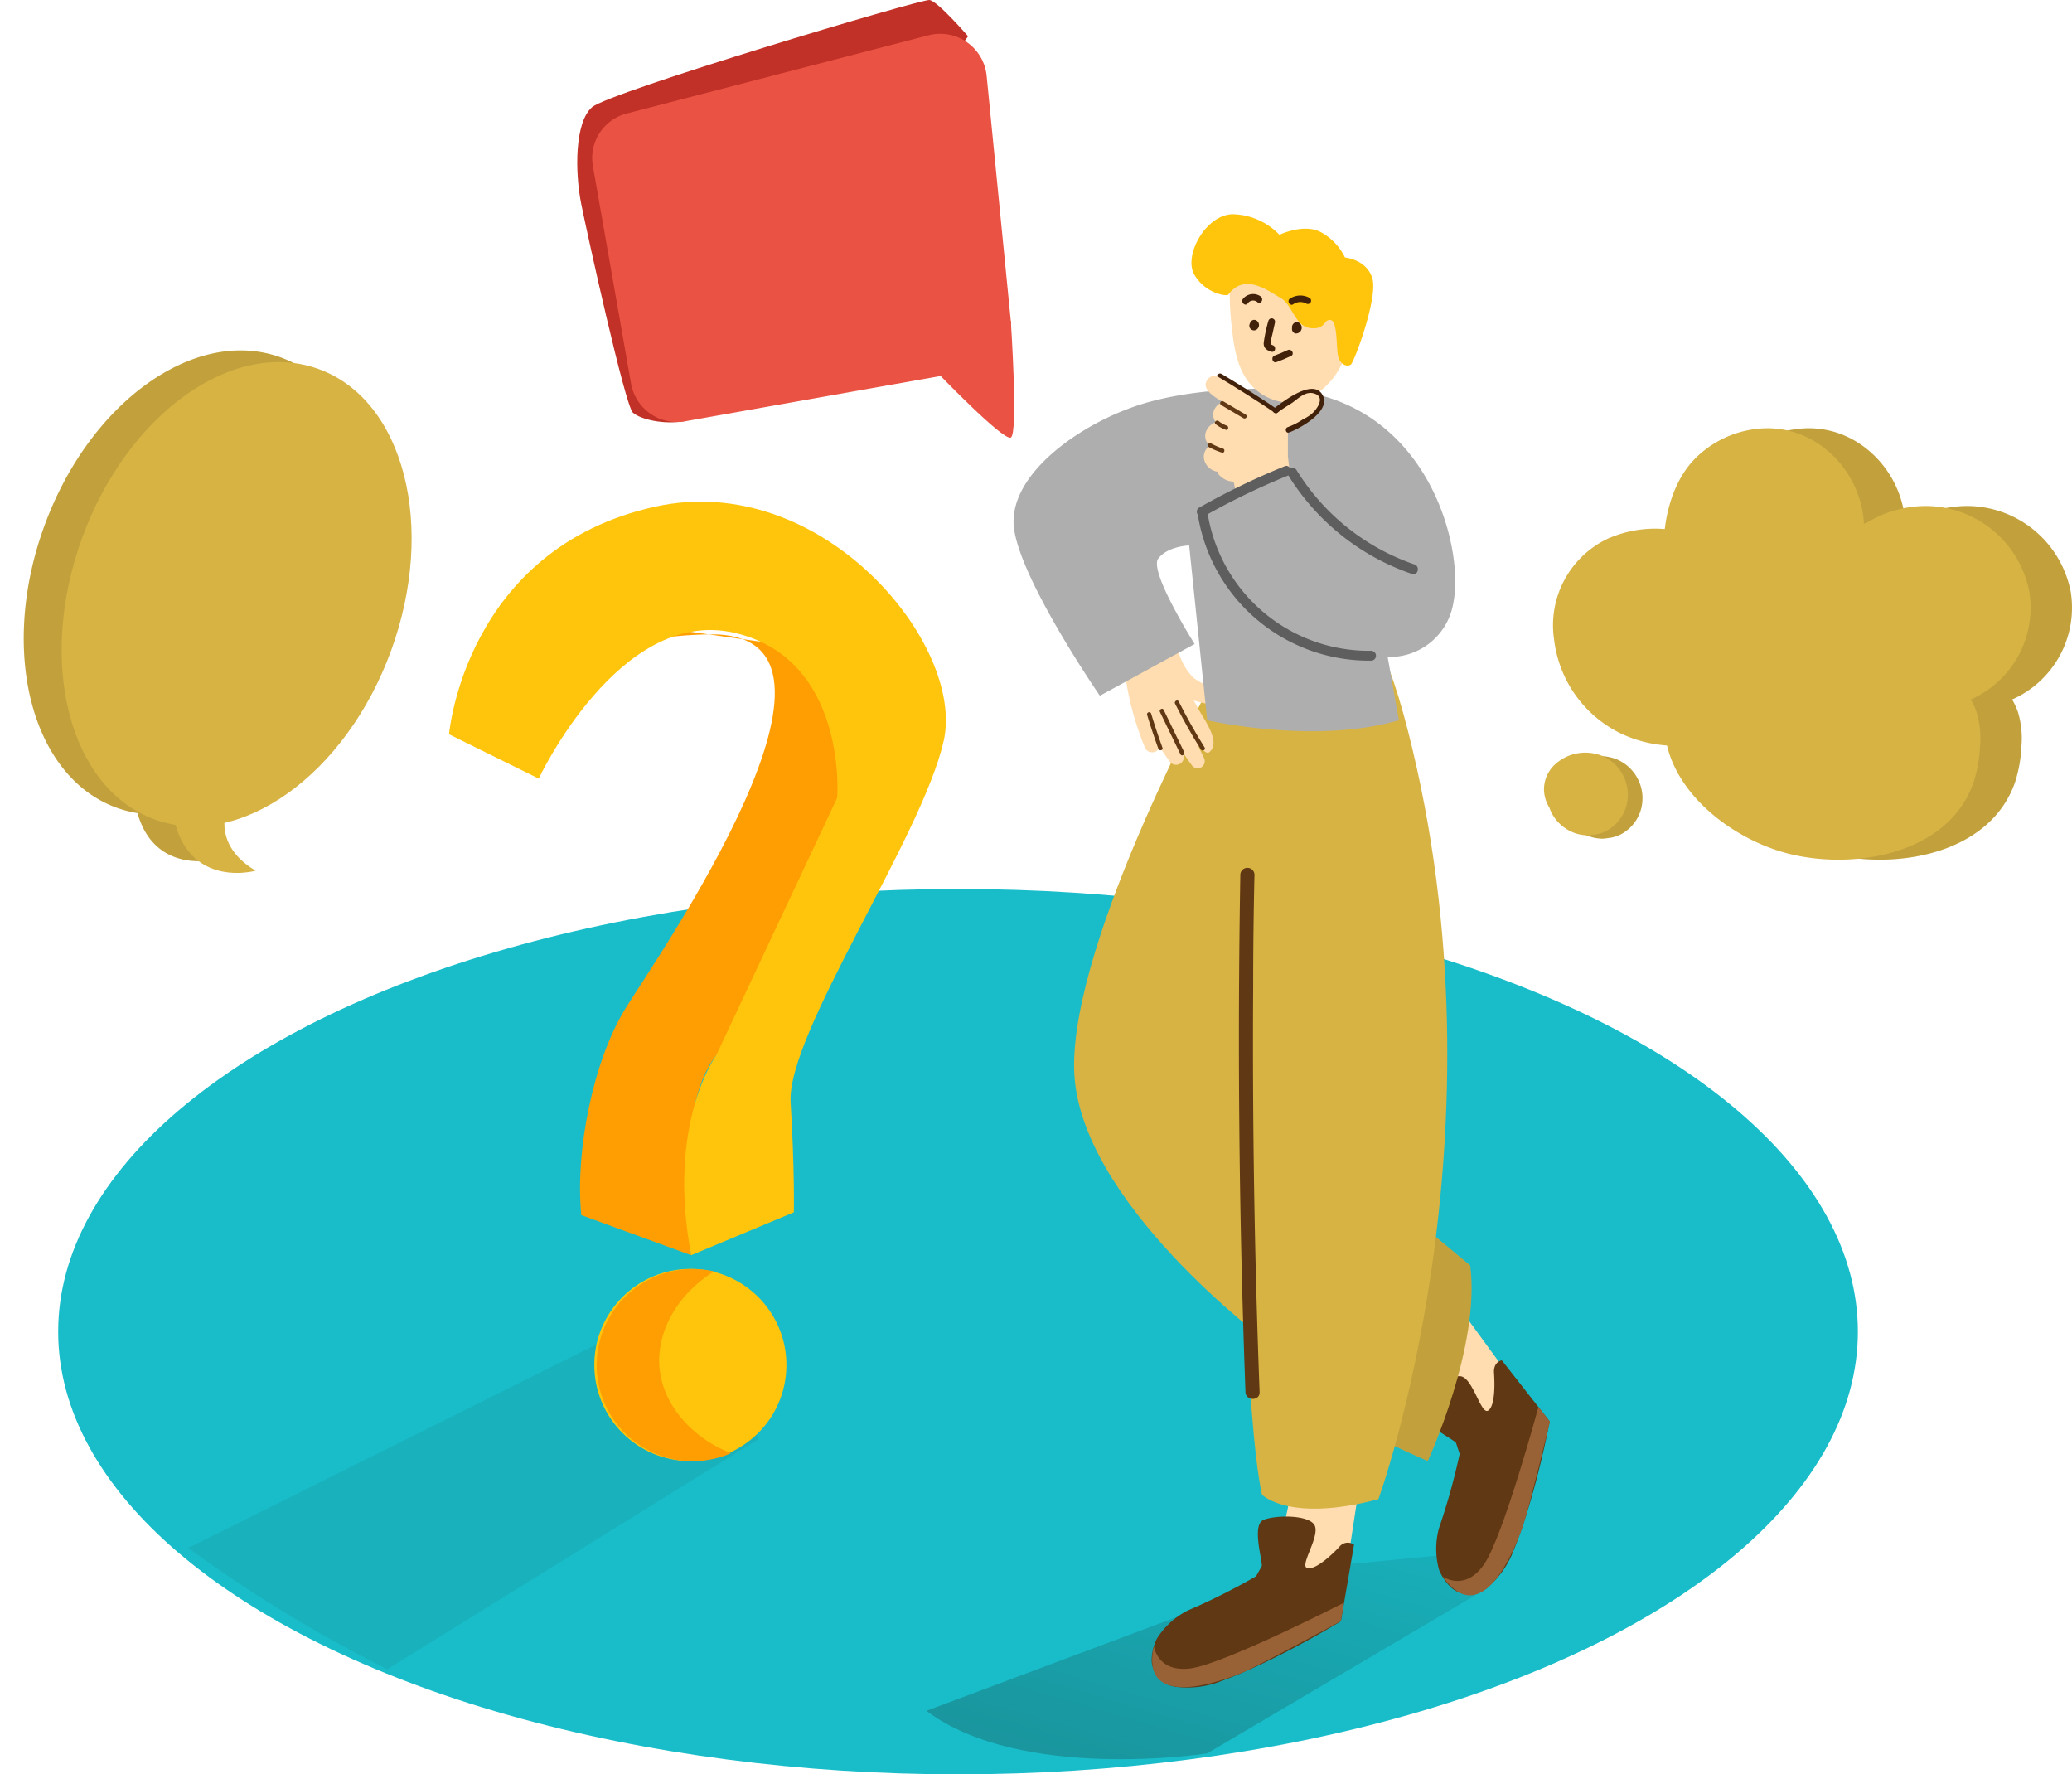 <svg xmlns="http://www.w3.org/2000/svg" xmlns:xlink="http://www.w3.org/1999/xlink" width="609.553" height="521.871" viewBox="0 0 609.553 521.871"><defs><linearGradient id="a" x1="0.942" y1="-0.104" x2="0.154" y2="1.004" gradientUnits="objectBoundingBox"><stop offset="0" stop-color="#18b1bc"/><stop offset="0.99" stop-color="#19939b"/><stop offset="1" stop-color="#855af1"/></linearGradient></defs><g transform="translate(-49.264 -15.998)"><path d="M128.494,71.385C103.368,62.223,72.23,84.451,58.912,121.02s-3.867,73.641,21.261,82.8a33.754,33.754,0,0,0,6.166,1.585c5.3,18.594,23.541,13.53,23.541,13.53-7.229-4.349-9.22-9.664-9.161-14.071,19.651-4.5,39.217-23.654,49.075-50.66C163.111,117.62,153.62,80.548,128.494,71.385Z" transform="translate(3.372 49.743)" fill="#d7b344"/><path d="M432.072,129.322a31.138,31.138,0,0,0-29.841-25.281,33.342,33.342,0,0,0-18.014,4.929l-.89.251a3.868,3.868,0,0,0,0-.986c-1.274-14.806-13.761-27.466-28.993-27.06a30.4,30.4,0,0,0-19.58,7.924c-5.8,5.238-8.7,12.988-9.8,20.546,0,.386-.116.773-.155,1.179a34.231,34.231,0,0,0-16.875,2.88,28.2,28.2,0,0,0-15.648,29.766A35.332,35.332,0,0,0,311.792,170.9a37.71,37.71,0,0,0,13.685,3.575c3.639,15.466,19.928,27.639,35.256,31.7,19.329,5.084,47.394.522,54.912-20.778a40.255,40.255,0,0,0,1.932-10.917,26.868,26.868,0,0,0-.986-9.664,19.152,19.152,0,0,0-1.778-3.867,29.5,29.5,0,0,0,17.26-31.622Z" transform="translate(226.377 60.789)" fill="#d7b344"/><path d="M304.861,132.628a11.6,11.6,0,0,0-3.208-1.217,13.086,13.086,0,0,0-6.03,0,12.371,12.371,0,0,0-3.324,1.274,13.7,13.7,0,0,0-2.9,2.125,10.071,10.071,0,0,0-2.9,7,10.552,10.552,0,0,0,1.623,5.431,9.89,9.89,0,0,0,1.121,2.365,12.373,12.373,0,0,0,7.171,5.335,13.1,13.1,0,0,0,3,.406,15.291,15.291,0,0,0,1.681-.193,10.147,10.147,0,0,0,4.367-1.468,12.009,12.009,0,0,0,5.3-7.151,12.428,12.428,0,0,0-5.9-13.9Z" transform="translate(221.306 107.333)" fill="#d7b344"/><ellipse cx="264.722" cy="130.196" rx="264.722" ry="130.196" transform="translate(66.381 277.477)" fill="#18bdc9"/><path d="M190.26,298.756l112.1-41.981,46.388-4.465,5.006,2.589,1.585,7.731L272.85,311.282S218.325,319.786,190.26,298.756Z" transform="translate(131.528 220.441)" fill="url(#a)"/><path d="M77.933,281.336,201.77,219.62l34.572,15.27,5.006,2.589,4.272,11.867L136.472,317a403.8,403.8,0,0,1-58.546-35.663Z" transform="translate(26.738 189.947)" fill="#18b1bc"/><path d="M293.6,240.822c-.5-.639-21.667-30.037-22.228-29.841s-6.532,35.641-6.532,35.641l19.329,14.052" transform="translate(201.098 181.888)" fill="#ffddb0"/><path d="M286.806,226.73c.231,3.344.309,9.664-1.7,11.037s-4.194-8.37-7.518-9.9-10.4,6.3-11.694,9.935,9.491,8.581,9.76,9.567l1.044,3.17a194.1,194.1,0,0,1-6.07,21.784,23.081,23.081,0,0,0,0,12.273,14.808,14.808,0,0,0,3.768,5.411,8.117,8.117,0,0,0,10.322,0,27.271,27.271,0,0,0,7.191-9.509c6.958-16.236,11.281-39.526,11.281-39.526L289.1,223S286.574,223.386,286.806,226.73Z" transform="translate(201.979 193.1)" fill="#603813"/><path d="M268.85,279.967s6.418,4.6,12.1-3.479S297.011,230.1,297.011,230.1l3.383,4.311s-6.321,26.325-8.233,31.526S280.562,296.532,268.85,279.967Z" transform="translate(204.84 199.723)" fill="#996236"/><path d="M254.953,266.87c-.444,2.049,22.461,11.945,22.461,11.945s15.617-33.826,12.486-57.542L258.2,194.93" transform="translate(191.869 166.916)" fill="#d7b344"/><path d="M254.953,266.87c-.444,2.049,22.461,11.945,22.461,11.945s15.617-33.826,12.486-57.542L258.2,194.93" transform="translate(191.869 166.916)" opacity="0.1"/><path d="M265.258,268.14l5.18-33.96L250.3,240.81l-6.958,32.916,2.939,9.141" transform="translate(181.042 203.529)" fill="#ffddb0"/><path d="M279.673,255.789c-2.32,2.435-6.914,6.707-9.316,6.146s3.383-8.717,2.28-12.235-11.6-3.457-15.211-1.932,0,12.8-.522,13.665l-1.638,2.9a194.1,194.1,0,0,1-20.179,10.109,23.078,23.078,0,0,0-9.045,8.312,14.8,14.8,0,0,0-1.488,6.436,8.119,8.119,0,0,0,6.94,7.642,27.275,27.275,0,0,0,11.867-1.063c16.7-5.8,36.859-18.206,36.859-18.206l3.867-22.517a3.132,3.132,0,0,0-4.407.753Z" transform="translate(163.516 215.281)" fill="#603813"/><path d="M225.135,272.589s.89,7.848,10.708,6.629,45.209-19.329,45.209-19.329l-.928,5.411s-23.851,13.008-28.876,15.1S220.729,292.4,225.135,272.589Z" transform="translate(163.585 227.512)" fill="#996236"/><path d="M237.95,264.1s1.663,81.7,6.55,103.7c0,0,7.964,8.312,34.25,1.334,0,0,39.082-107,8.717-225.91S237.95,264.1,237.95,264.1Z" transform="translate(176.015 87.81)" fill="#d7b344"/><path d="M254.291,118.81s-42.31,76.907-41.537,115.724,57.154,80.444,57.154,80.444l17.859-194.56" transform="translate(152.501 95.907)" fill="#d7b344"/><path d="M248.26,130.682a38.018,38.018,0,0,1-7.5-3.867,17.938,17.938,0,0,1-4.214-6.9,2.224,2.224,0,0,0-2.125-1.372h0l-3.093-4.118a2.125,2.125,0,0,0-1.41-.85c-.406-.522-.811-1.063-1.179-1.638-1.456-2.223-4.967-.213-3.6,2.087l.484.793a2.28,2.28,0,0,0-1.063,1.585q-1.178.855-2.4,1.652a1.932,1.932,0,0,0-.193,1.6l.426,1.3a1.8,1.8,0,0,0-.986,1.74,1.6,1.6,0,0,0-.966,1.82,87.443,87.443,0,0,0,6,22.788c.928,2.223,4.367,1.527,4.156-.5q1.392,2.223,2.957,4.349a2.318,2.318,0,0,0,4.118-2.125l-.677-1.255h0c1.024,1.6,2.107,3.17,3.228,4.7a2.087,2.087,0,0,0,3.6-2.087l-1.7-3.537c.657.444,2.365,2.3,3.015,1.932,4-2.667-1.237-9.664-2.822-12.582l-1.527-2.8a22.439,22.439,0,0,0,6.339,1.217,2.087,2.087,0,0,0,1.121-3.9Z" transform="translate(159.655 88.597)" fill="#ffddb0"/><path d="M228.393,134.824q-1.8-4.947-3.324-9.993a.622.622,0,1,0-1.2.329q1.527,5.046,3.324,9.993C227.467,135.9,228.674,135.577,228.393,134.824Z" transform="translate(162.859 101.098)" fill="#603813"/><path d="M232.975,136.611l-6.05-12.468c-.348-.715-1.43,0-1.083.639l6.05,12.486C232.24,137.956,233.323,137.346,232.975,136.611Z" transform="translate(164.657 100.605)" fill="#603813"/><path d="M236.84,136.413q-4.118-6.572-7.615-13.53c-.364-.715-1.43,0-1.083.639q3.5,6.94,7.615,13.53C236.184,137.714,237.266,137.09,236.84,136.413Z" transform="translate(166.802 99.428)" fill="#603813"/><g transform="translate(507.808 141.954)" opacity="0.1"><path d="M432.072,129.322a31.138,31.138,0,0,0-29.841-25.281,33.342,33.342,0,0,0-18.014,4.929l-.89.251a3.868,3.868,0,0,0,0-.986c-1.274-14.806-13.761-27.466-28.993-27.06a30.4,30.4,0,0,0-19.58,7.924c-5.8,5.238-8.7,12.988-9.8,20.546,0,.386-.116.773-.155,1.179a34.231,34.231,0,0,0-16.875,2.88,28.2,28.2,0,0,0-15.648,29.766A35.332,35.332,0,0,0,311.792,170.9a37.71,37.71,0,0,0,13.685,3.575c3.639,15.466,19.928,27.639,35.256,31.7,19.329,5.084,47.394.522,54.912-20.778a40.255,40.255,0,0,0,1.932-10.917,26.868,26.868,0,0,0-.986-9.664,19.152,19.152,0,0,0-1.778-3.867,29.5,29.5,0,0,0,17.26-31.622Z" transform="translate(-281.431 -81.165)"/><path d="M304.861,132.628a11.6,11.6,0,0,0-3.208-1.217,13.086,13.086,0,0,0-6.03,0,12.371,12.371,0,0,0-3.324,1.274,13.7,13.7,0,0,0-2.9,2.125,10.071,10.071,0,0,0-2.9,7,10.552,10.552,0,0,0,1.623,5.431,9.89,9.89,0,0,0,1.121,2.365,12.373,12.373,0,0,0,7.171,5.335,13.1,13.1,0,0,0,3,.406,15.291,15.291,0,0,0,1.681-.193,10.147,10.147,0,0,0,4.367-1.468,12.009,12.009,0,0,0,5.3-7.151,12.428,12.428,0,0,0-5.9-13.9Z" transform="translate(-286.502 -34.623)"/></g><path d="M128.494,71.385C103.368,62.223,72.23,84.451,58.912,121.02s-3.867,73.641,21.261,82.8a33.754,33.754,0,0,0,6.166,1.585c5.3,18.594,23.541,13.53,23.541,13.53-7.229-4.349-9.22-9.664-9.161-14.071,19.651-4.5,39.217-23.654,49.075-50.66C163.111,117.62,153.62,80.548,128.494,71.385Z" transform="translate(3.372 49.743)" opacity="0.1"/><path d="M132.673,108.07l-15.037,38,16.74,1.82s8.756-30.461,59.918-31.2-15.466,94.882-24.837,110.083-14.826,41.6-12.97,60.729L188.824,299.3s-5.624-42.523,7.346-58.739,48.573-80.424,42-106.944-20.1-13.53-20.1-13.53" transform="translate(63.78 85.887)" fill="#ff9e03"/><path d="M188.855,313.967l30.192-12.6s.271-12.351-.948-32.375,38.656-77.932,45.036-106.3S227.3,83.013,178.281,93.8c-56.053,12.351-60.671,66.96-60.671,66.96L143.994,173.8s23.638-50.467,57.316-42.941,30.5,48.553,30.5,48.553L196.2,255.21S181.491,275.14,188.855,313.967Z" transform="translate(63.755 71.207)" fill="#ffc50c"/><circle cx="28.258" cy="28.258" r="28.258" transform="translate(224.101 389.214)" fill="#ffc50c"/><path d="M158.534,234.243c.793-10.244,7.48-19.058,16.081-24.431a28.258,28.258,0,1,0,5.046,53.444C167.832,258.867,157.53,247.464,158.534,234.243Z" transform="translate(84.72 180.137)" fill="#ff9e03"/><ellipse cx="70.491" cy="48.378" rx="70.491" ry="48.378" transform="translate(49.264 240.411) rotate(-69.95)" fill="#d7b344"/><path d="M94.424,135.94s-10.65,14.418,5.8,24.277c0,0-24.548,6.882-24.972-24.277" transform="translate(24.242 111.887)" fill="#d7b344"/><path d="M425.773,129.322a31.138,31.138,0,0,0-29.824-25.281,33.342,33.342,0,0,0-18.014,4.929l-.89.251a3.865,3.865,0,0,0,0-.986c-1.274-14.806-13.761-27.466-28.993-27.06a30.4,30.4,0,0,0-19.58,7.924c-5.8,5.238-8.7,12.988-9.8,20.546,0,.386-.116.773-.155,1.179a34.231,34.231,0,0,0-16.893,2.88,28.2,28.2,0,0,0-15.648,29.766A35.332,35.332,0,0,0,305.493,170.9a37.71,37.71,0,0,0,13.685,3.575c3.639,15.466,19.928,27.639,35.256,31.7,19.329,5.084,47.394.522,54.912-20.778a40.255,40.255,0,0,0,1.932-10.917,26.87,26.87,0,0,0-.986-9.664,19.148,19.148,0,0,0-1.778-3.867,29.5,29.5,0,0,0,17.258-31.624Z" transform="translate(220.5 60.789)" fill="#d7b344"/><path d="M302.637,132.1a11.6,11.6,0,0,0-3.208-1.217,13.087,13.087,0,0,0-6.03,0,12.371,12.371,0,0,0-3.324,1.274,13.7,13.7,0,0,0-2.911,2.165,10.069,10.069,0,0,0-2.9,7,10.554,10.554,0,0,0,1.623,5.431,9.894,9.894,0,0,0,1.121,2.365,12.373,12.373,0,0,0,7.171,5.335,13.1,13.1,0,0,0,3,.406,15.321,15.321,0,0,0,1.681-.193,10.148,10.148,0,0,0,4.367-1.468,12.009,12.009,0,0,0,5.3-7.151,12.427,12.427,0,0,0-5.875-13.936Z" transform="translate(219.218 106.839)" fill="#d7b344"/><path d="M252.1,26.671S243.185,16.331,240.736,16,146.665,43.062,141.5,47.507s-5.095,19.116-3.19,28.567,12.932,59.338,15.191,61.31,9.085,3.614,15.466,2.455" transform="translate(81.96)" fill="#c13127"/><path d="M251.3,120.12,166.831,135.1a13.723,13.723,0,0,1-15.985-11L139.585,59.931a13.53,13.53,0,0,1,10.051-15.366L238.23,21.612a13.723,13.723,0,0,1,17.2,11.771l7.113,72.173A13.53,13.53,0,0,1,251.3,120.128Z" transform="translate(84.078 4.798)" fill="#ea5343"/><path d="M213.688,64.79s2.262,33.322,0,34.39S191.77,79.75,191.77,79.75" transform="translate(132.936 45.515)" fill="#ea5343"/><path d="M281.751,75.235s-22.808-1.141-40.918,4.582S201.4,100.865,203.7,116.54s25.224,48.921,25.224,48.921L256.8,150.25s-13.53-21.434-10.708-25.126,9.1-3.867,9.1-3.867l5.3,51.413s31.718,7.267,56.381,0l-3.286-18.614a18.98,18.98,0,0,0,19.329-15.947C336.276,121.255,324.853,77.418,281.751,75.235Z" transform="translate(143.908 55.171)" fill="#aeaeae"/><path d="M236.729,62c-.715.812-.231,3.712-.213,4.658a88.172,88.172,0,0,0,.657,9.664c.812,7.615,2.28,15.907,9.935,19.986,9.471,5.046,18.632-1.508,22.441-9.664,1.508-3.286,2.145-20.41-1.527-23.581S249.891,47.018,236.729,62Z" transform="translate(174.51 36.285)" fill="#ffddb0"/><path d="M241.452,72.239c-.464.619-6.914-.364-10.051-5.972S234.938,48.447,243,48.6a19.6,19.6,0,0,1,13.492,6.05s7.229-3.537,12.313-.715a16.74,16.74,0,0,1,6.958,7.384s6.436.546,8.079,6.223-5.353,24.564-6.359,25.281-2.977.135-3.672-2.242-.116-10.573-2.28-10.863-1.274,2.86-5.9,2.378-5.3-6.882-8.717-8.814S246.3,65.589,241.452,72.239Z" transform="translate(169.168 30.413)" fill="#ffc50c"/><path d="M239.909,65.087a.85.85,0,0,0-.271.56,1.374,1.374,0,0,0,2.242,1.585C243.058,65.865,241.319,63.778,239.909,65.087Z" transform="translate(177.38 45.406)" fill="#42210b"/><path d="M243.8,61.471a3.867,3.867,0,0,0-5.238.677c-.753.966.6,2.338,1.372,1.372a1.932,1.932,0,0,1,2.9-.364C243.813,63.907,244.781,62.226,243.8,61.471Z" transform="translate(176.374 41.74)" fill="#42210b"/><path d="M244.3,72.332c-.85-.289-.657-.619-.546-1.392a17.836,17.836,0,0,1,.386-1.76l.773-3.5a1,1,0,0,0-1.932-.522,45.167,45.167,0,0,0-1.372,6.4c-.1,1.488.773,2.2,2.107,2.647S245.418,72.72,244.3,72.332Z" transform="translate(179.422 45.22)" fill="#42210b"/><path d="M247.421,65a1.543,1.543,0,0,0-1.488,1.778,1.41,1.41,0,0,0,.89,1.585,1.709,1.709,0,0,0,.6-3.363Z" transform="translate(183.437 45.711)" fill="#42210b"/><path d="M251.619,61.707a5.566,5.566,0,0,0-5.8.155c-1.044.677,0,2.365.966,1.663a3.639,3.639,0,0,1,3.867-.155.966.966,0,0,0,.966-1.663Z" transform="translate(182.951 41.949)" fill="#42210b"/><path d="M247.443,69.318q-1.932.91-3.867,1.623c-1.159.426-.657,2.3.522,1.932q2.223-.812,4.349-1.82C249.55,70.459,248.564,68.8,247.443,69.318Z" transform="translate(180.65 49.646)" fill="#42210b"/><path d="M266.757,79.142c-1.237-2.475-4.29-1.527-6.225-.546a66.083,66.083,0,0,0-6.958,4.6,108.766,108.766,0,0,0-9.413-6q-2.784-1.565-5.662-2.977c-1.547-.753-3.363-1.74-4.755-.155-2.435,2.784,1.778,5.3,4.407,6.823a4.194,4.194,0,0,0-2.435,1.932,3.639,3.639,0,0,0,.1,3.712l.193.271a4.851,4.851,0,0,0-2.784,2.547,3.557,3.557,0,0,0,.557,3.859,3.459,3.459,0,0,0,.546.484,4.111,4.111,0,0,0-.546.406,3.866,3.866,0,0,0-1.237,3.5,4.716,4.716,0,0,0,3.981,3.768c0,.966,1.932,2.32,3.053,2.629a9.314,9.314,0,0,0,1.7.329q.329,1.6.619,3.208a71.008,71.008,0,0,1,7.036-2.493,1.237,1.237,0,0,1,.6,0l2.2-1a1.314,1.314,0,0,1,1.255,0c1.585-1.121,3.151-2.262,4.658-3.479q-.193-1.488-.329-2.995a2.573,2.573,0,0,0-.1-.5V89.076l.364-.231a19.715,19.715,0,0,0,6.321-3.867C265.48,83.607,267.858,81.365,266.757,79.142Z" transform="translate(170.923 53.371)" fill="#ffddb0"/><path d="M242.469,80.988q-3.248-1.932-6.55-3.867a.628.628,0,1,0-.639,1.083q3.286,1.932,6.55,3.867a.628.628,0,0,0,.639-1.083Z" transform="translate(173.235 56.936)" fill="#603813"/><path d="M237.706,81.5a8.871,8.871,0,0,1-2.435-1.354c-.619-.484-1.508.386-.89.89a10.747,10.747,0,0,0,2.977,1.663C238.073,82.99,238.408,81.773,237.706,81.5Z" transform="translate(172.491 59.709)" fill="#603813"/><path d="M237.551,85.036a20.257,20.257,0,0,1-3.517-1.527c-.7-.386-1.334.7-.639,1.083a22.017,22.017,0,0,0,3.867,1.638C237.975,86.47,238.3,85.268,237.551,85.036Z" transform="translate(171.484 62.901)" fill="#603813"/><path d="M295.456,115.884a65.891,65.891,0,0,1-34.657-27.7,1.392,1.392,0,0,0-1.932-.5,1.159,1.159,0,0,0-1.6-.677,212.608,212.608,0,0,0-25.126,12.158,1.372,1.372,0,0,0-.426,2.049,50.969,50.969,0,0,0,50.833,42.967,1.456,1.456,0,1,0,0-2.9A48.051,48.051,0,0,1,234.648,101.1a206.682,206.682,0,0,1,23.445-11.281l.251-.135a69.041,69.041,0,0,0,36.377,28.993C296.46,119.285,297.214,116.483,295.456,115.884Z" transform="translate(169.922 66.13)" fill="#5e5e5e"/><path d="M242.021,183.468q0-16.758.386-33.516a2.087,2.087,0,0,0-4.156,0q-1.024,59.377.464,118.773.426,16.758,1.044,33.516c.1,2.667,4.252,2.688,4.156,0Q241.654,242.884,242.021,183.468Z" transform="translate(175.906 123.194)" fill="#603813"/><path d="M257.523,76.77c-2.911-4.678-11.6,2.223-14.263,4.232-.832.639.329,1.8,1.159,1.159,1.334-1.044,2.8-1.932,4.194-2.822,1.8-1.237,3.867-3.479,6.339-2.86,3.867.948.946,4.967-.85,6.321a15.3,15.3,0,0,1-2.338,1.41,20.76,20.76,0,0,1-4.387,2.223c-.966.386-.546,1.932.426,1.565C251.143,86.763,260.556,81.544,257.523,76.77Z" transform="translate(180.699 55.201)" fill="#42210b"/><path d="M252.134,83.337c-4.252-3.015-11.867-7.731-16.352-10.4-.677-.386-1.719.426-1.044.832,4.483,2.647,12.544,7.731,16.8,10.65C252.149,84.864,252.844,83.783,252.134,83.337Z" transform="translate(172.813 53.022)" fill="#42210b"/></g></svg>